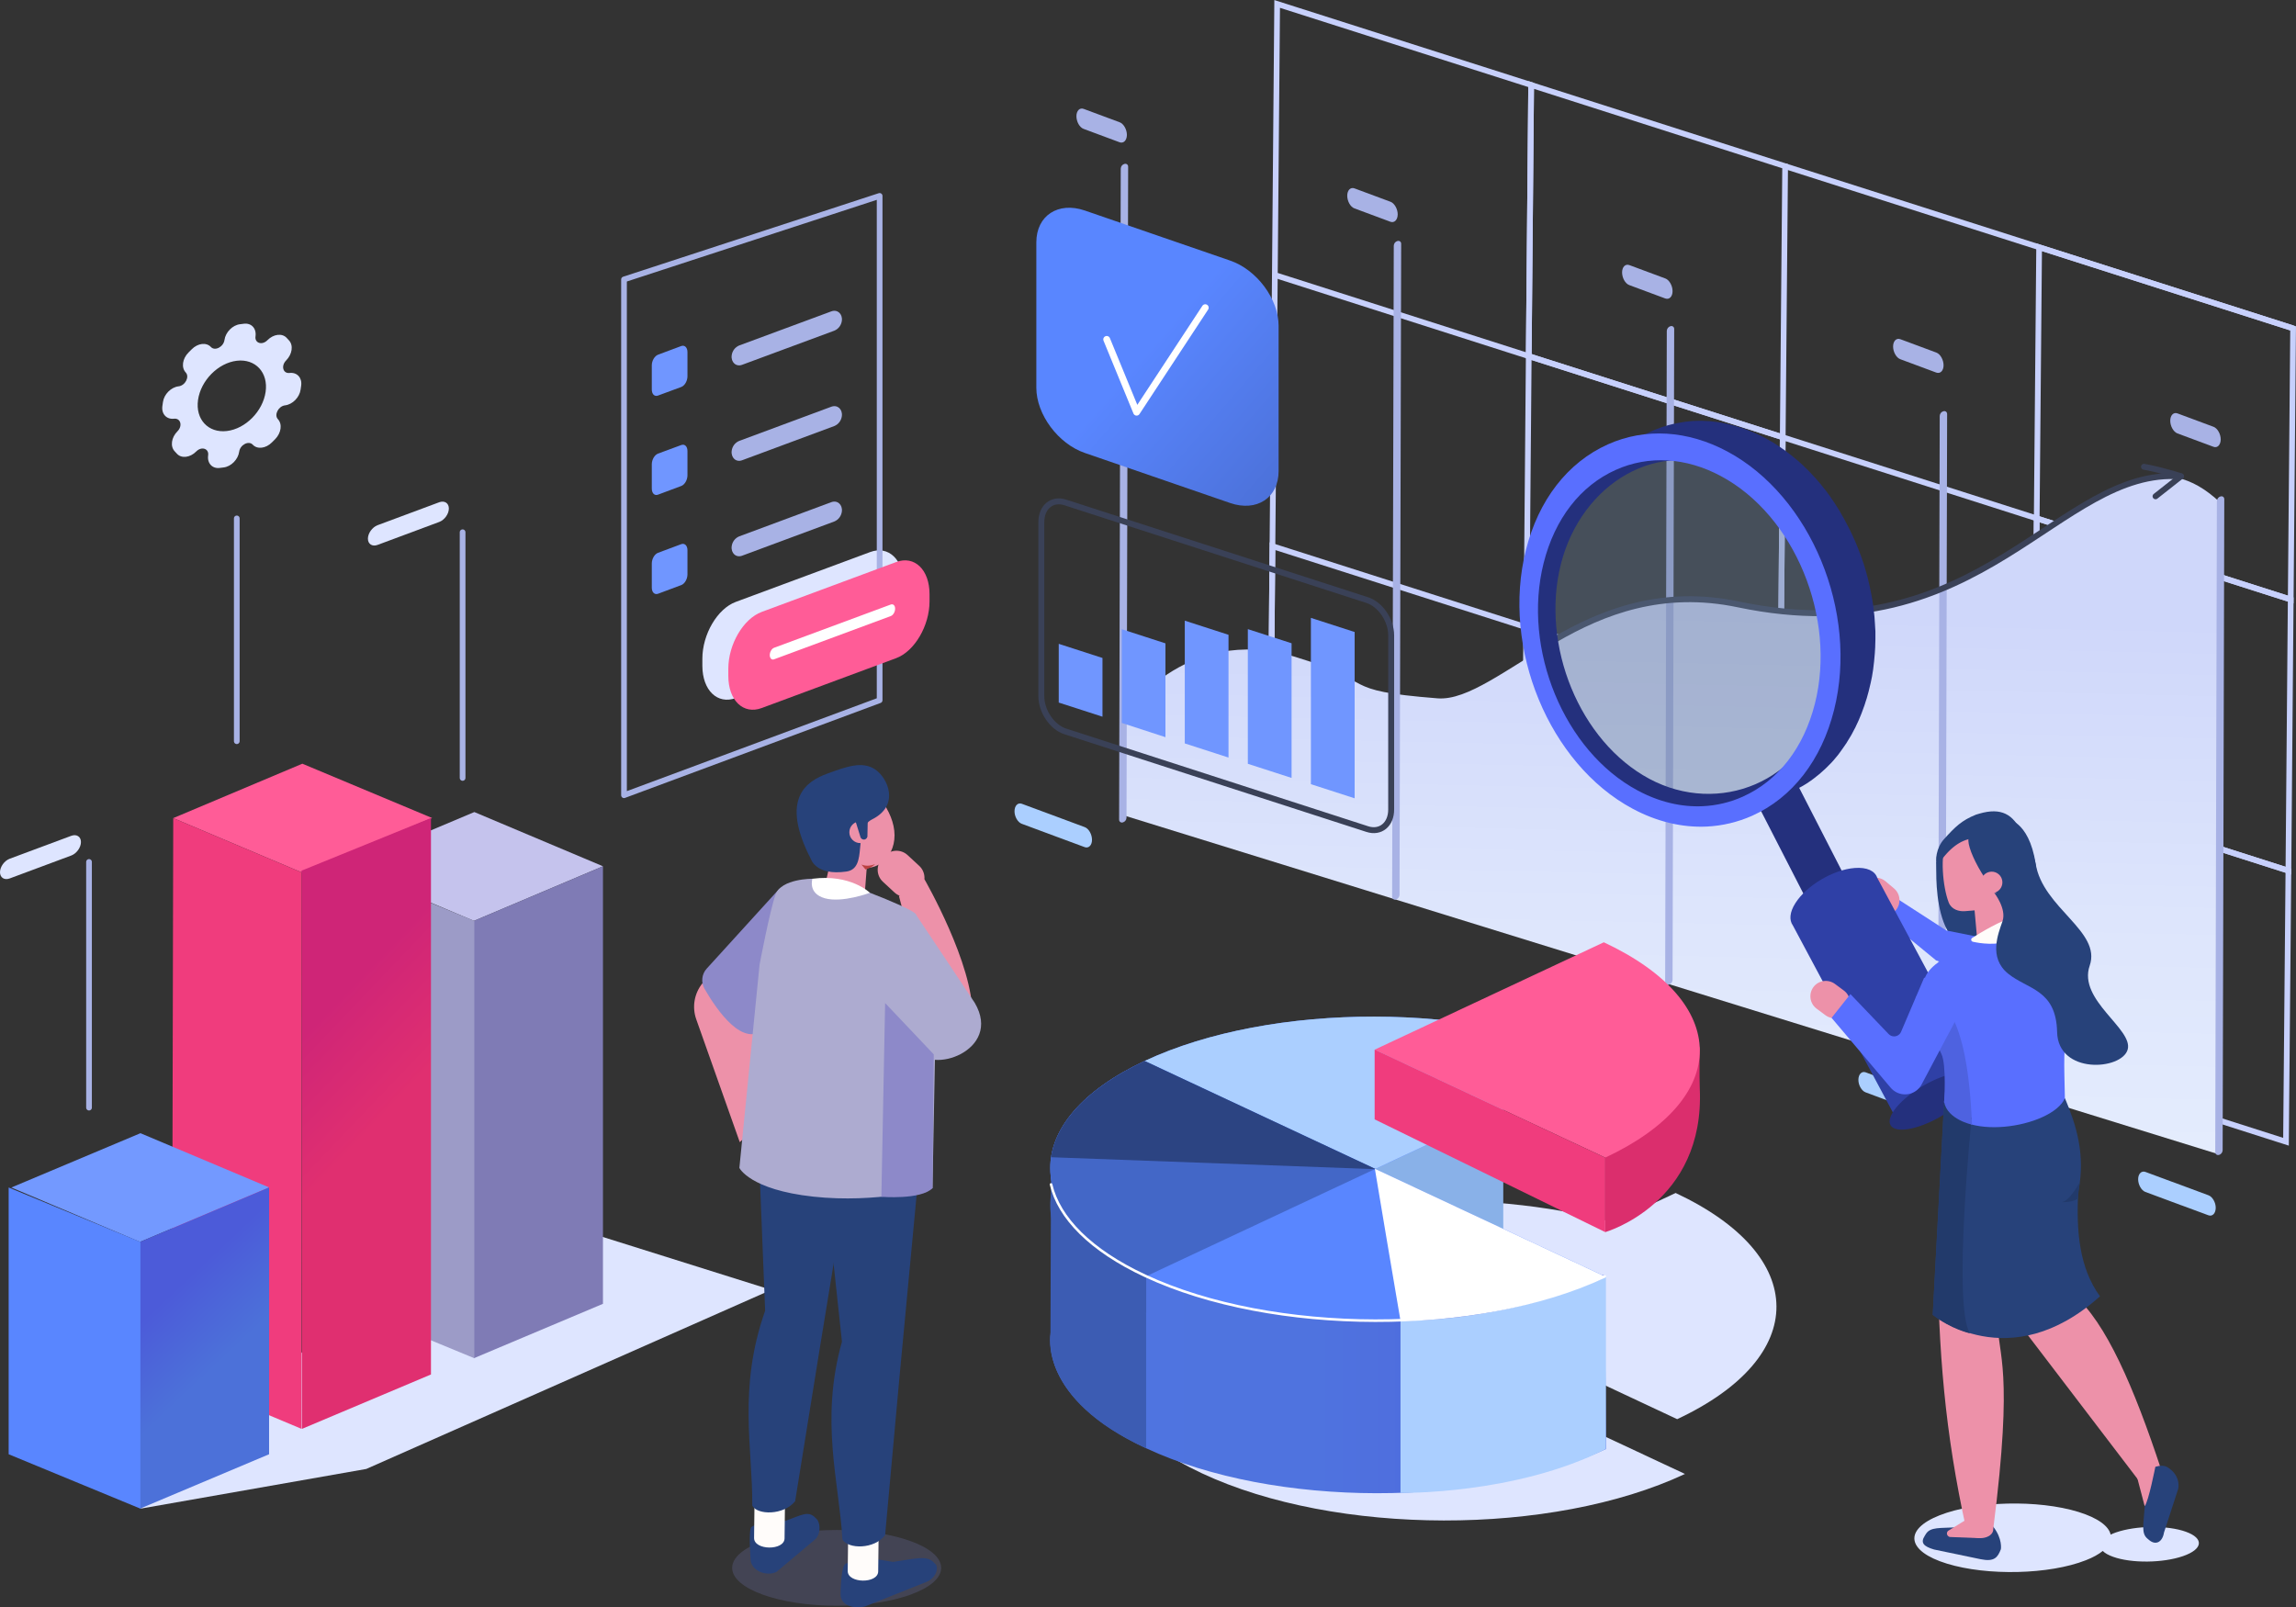 <?xml version="1.0" encoding="utf-8"?>
<!-- Generator: Adobe Illustrator 24.3.0, SVG Export Plug-In . SVG Version: 6.00 Build 0)  -->
<svg version="1.1" id="Layer_1" xmlns="http://www.w3.org/2000/svg" xmlns:xlink="http://www.w3.org/1999/xlink" x="0px" y="0px"
	 viewBox="0 0 2388.3 1672.2" style="enable-background:new 0 0 2388.3 1672.2;" xml:space="preserve">
<rect x="0" y="0" width="2388.3" height="1672.2" fill="#333333" stroke="none"/>
<style type="text/css">
	.st0{fill:#DEE5FF;}
	.st1{fill:#C5C3ED;}
	.st2{fill:#7F7BB5;}
	.st3{fill:#9C9BC7;}
	.st4{fill:#FF5C97;}
	.st5{fill:url(#SVGID_1_);}
	.st6{fill:#F03C7D;}
	.st7{fill:#7399FF;}
	.st8{fill:url(#SVGID_2_);}
	.st9{fill:#5986FF;}
	.st10{fill:none;stroke:#C7D0FC;stroke-width:5.93;stroke-miterlimit:10;}
	.st11{fill:url(#SVGID_3_);}
	.st12{fill:#A8B2E5;}
	.st13{fill:#ABCFFF;}
	.st14{fill:none;stroke:#3A4157;stroke-width:6.17;stroke-linecap:round;stroke-linejoin:round;}
	.st15{fill:#7096FF;}
	.st16{fill:url(#SVGID_4_);}
	.st17{fill:none;stroke:#FFFFFF;stroke-width:7.14;stroke-linecap:round;stroke-linejoin:round;}
	.st18{fill:#ED91A9;}
	.st19{fill:#8D89C9;}
	.st20{opacity:0.21;fill:#8288D4;enable-background:new    ;}
	.st21{fill:#27427A;}
	.st22{fill:#FFFCFA;}
	.st23{fill:#BA4141;}
	.st24{fill:#ADABD0;}
	.st25{fill:#FFFFFF;}
	.st26{fill:#596FFF;}
	.st27{opacity:0.4;fill:#637A94;enable-background:new    ;}
	.st28{fill:#24307D;}
	.st29{fill:#2F40A6;}
	.st30{fill:#223A6B;}
	.st31{fill:#4E62E0;}
	.st32{fill:url(#SVGID_5_);}
	.st33{fill:#3C5CB3;}
	.st34{fill:#DB2E6D;}
	.st35{fill:#89B1E8;}
	.st36{fill:#4367C7;}
	.st37{fill:#2C4482;}
	.st38{fill:none;stroke:#FFFFFF;stroke-width:2.67;stroke-linecap:round;stroke-linejoin:round;}
	.st39{fill:none;stroke:#A8B2E5;stroke-width:5.93;stroke-linecap:round;stroke-linejoin:round;}
</style>
<g>
	<g id="image">
		<polygon class="st0" points="146.1,1569.5 381,1528.2 802.2,1341.9 582,1272.7 356.3,1366 		"/>
		<polygon class="st1" points="493,958 627.2,901.2 493.4,844.8 359.1,901.4 		"/>
		<polygon class="st2" points="492.9,1413 627.2,1356.4 627.2,901.2 492.9,958 		"/>
		<polygon class="st3" points="493.4,1413 356.3,1356.4 356.3,901.4 493.4,958 		"/>
		<polygon class="st4" points="313.6,907.5 449.5,851 314.5,794.5 180.2,851.1 		"/>
		
			<linearGradient id="SVGID_1_" gradientUnits="userSpaceOnUse" x1="398.073" y1="487.144" x2="300.593" y2="580.164" gradientTransform="matrix(1 0 0 -1 0 1672)">
			<stop  offset="0.11" style="stop-color:#E02F70"/>
			<stop  offset="1" style="stop-color:#CF2577"/>
		</linearGradient>
		<polygon class="st5" points="448.3,851 448.3,1221.7 448.3,1429.9 314.1,1486.5 313.6,905.8 		"/>
		<polygon class="st6" points="313.6,907.5 313.7,1486.5 178.9,1429.9 180.2,851.1 		"/>
		<polygon class="st7" points="145.7,1292 279.9,1235.3 146.1,1178.9 11.8,1235.4 		"/>
		
			<linearGradient id="SVGID_2_" gradientUnits="userSpaceOnUse" x1="240.598" y1="240.048" x2="148.488" y2="337.759" gradientTransform="matrix(1 0 0 -1 0 1672)">
			<stop  offset="0.14" style="stop-color:#4C71D9"/>
			<stop  offset="0.79" style="stop-color:#4C5BD9"/>
		</linearGradient>
		<polygon class="st8" points="145.6,1569.5 279.9,1512.9 279.9,1235.3 145.6,1292 		"/>
		<polygon class="st9" points="146.1,1569.5 9,1512.9 9,1235.4 146.1,1292 		"/>
		<line class="st10" x1="2385.3" y1="341.6" x2="2121.1" y2="257.2"/>
		<polygon class="st10" points="1590.2,370.5 1326.1,286.1 1328.5,4.1 1592.7,88.4 		"/>
		<polygon class="st10" points="1854.4,454.9 1590.2,370.5 1592.7,88.4 1856.9,172.9 		"/>
		<polygon class="st10" points="2382.8,623.7 2118.6,539.3 2121.1,257.2 2385.3,341.6 		"/>
		<line class="st10" x1="1326.1" y1="286.1" x2="1323.6" y2="568.2"/>
		<polygon class="st10" points="1852,737 1587.8,652.6 1590.2,370.5 1854.4,454.9 		"/>
		<polygon class="st10" points="2116.2,821.4 1852,737 1854.4,454.9 2118.6,539.3 		"/>
		<polygon class="st10" points="2380.4,905.8 2116.2,821.4 2118.6,539.3 2382.8,623.7 		"/>
		<line class="st10" x1="1323.6" y1="568.2" x2="1321.2" y2="850.2"/>
		<polygon class="st10" points="1585.3,934.6 1321.2,850.2 1323.6,568.2 1587.8,652.6 		"/>
		<polygon class="st10" points="1849.6,1019 1585.3,934.6 1587.8,652.6 1852,737 		"/>
		<polygon class="st10" points="2113.7,1103.4 1849.6,1019 1852,737 2116.2,821.4 		"/>
		<polygon class="st10" points="2377.9,1187.8 2113.7,1103.4 2116.2,821.4 2380.4,905.8 		"/>
		<line class="st10" x1="2121.1" y1="257.2" x2="1856.9" y2="172.9"/>
		
			<linearGradient id="SVGID_3_" gradientUnits="userSpaceOnUse" x1="1720.104" y1="-104.29" x2="1745.714" y2="1037.3" gradientTransform="matrix(1 0 0 -1 0 1672)">
			<stop  offset="1.000000e-02" style="stop-color:#EDF5FF"/>
			<stop  offset="0.37" style="stop-color:#E9F1FE"/>
			<stop  offset="0.73" style="stop-color:#DDE5FC"/>
			<stop  offset="1" style="stop-color:#CFD7FA"/>
		</linearGradient>
		<path class="st11" d="M1168.2,746c0,0,63.1-97.8,178.9-62.7c88.6,26.8,41.9,34.8,148.2,43.2c62.7,5,160.3-131.8,314.9-96.3
			c279.8,64.1,378.2-223.2,499.5-107.1l-1.7,677.8l-1140.2-353L1168.2,746z"/>
		<path class="st12" d="M1167.9,855.6c-1.6,0.5-3.3-0.4-3.7-2c-0.1-0.4-0.1-0.7-0.1-1.1l1.7-677.1c0.1-2.3,1.6-4.3,3.9-4.9
			c1.6-0.5,3.3,0.4,3.7,2c0.1,0.4,0.1,0.7,0.1,1.1l-1.7,677.1C1171.7,853.1,1170.1,855,1167.9,855.6z"/>
		<path class="st12" d="M1451.9,935.8c-1.6,0.5-3.3-0.4-3.7-2c-0.1-0.4-0.1-0.7-0.1-1.1l1.7-677.1c0.1-2.3,1.6-4.3,3.9-4.9
			c1.6-0.5,3.3,0.4,3.7,2c0.1,0.4,0.1,0.7,0.1,1.1l-1.7,677.1C1455.7,933.2,1454.1,935.2,1451.9,935.8z"/>
		<path class="st12" d="M1735.9,1024.4c-1.6,0.5-3.3-0.4-3.7-2c-0.1-0.4-0.1-0.7-0.1-1.1l1.7-677.1c0.1-2.3,1.7-4.3,3.9-4.9
			c1.6-0.5,3.3,0.4,3.7,2c0.1,0.4,0.1,0.7,0.1,1.1l-1.7,677.1C1739.7,1021.8,1738.1,1023.8,1735.9,1024.4z"/>
		<path class="st12" d="M2019.8,1112.9c-1.6,0.5-3.3-0.4-3.7-2c-0.1-0.4-0.1-0.7-0.1-1.1l1.7-677.1c0.1-2.3,1.6-4.3,3.9-4.9
			c1.6-0.5,3.3,0.4,3.7,2c0.1,0.4,0.1,0.7,0.1,1.1l-1.7,677.1C2023.7,1110.3,2022.1,1112.3,2019.8,1112.9z"/>
		<path class="st12" d="M2308.1,1201.5c-1.6,0.5-3.3-0.4-3.7-2c-0.1-0.4-0.1-0.7-0.1-1.1l1.7-677.1c0.1-2.3,1.6-4.3,3.9-4.9
			c1.6-0.5,3.3,0.4,3.7,2c0.1,0.4,0.1,0.7,0.1,1.1l-1.7,677.1C2311.9,1199,2310.3,1201,2308.1,1201.5z"/>
		<path class="st12" d="M2302.4,464.8l-37.4-13.9c-4.1-1.5-7.5-7.5-7.5-13.2l0,0c0-5.7,3.4-9.2,7.6-7.6l37.4,13.9
			c4.1,1.5,7.5,7.5,7.5,13.2l0,0C2309.9,462.9,2306.5,466.4,2302.4,464.8z"/>
		<path class="st12" d="M2014.1,387.6l-37.4-13.9c-4.1-1.5-7.5-7.5-7.5-13.2l0,0c0-5.7,3.4-9.2,7.6-7.6l37.4,13.9
			c4.1,1.5,7.5,7.5,7.5,13.2l0,0C2021.7,385.7,2018.3,389.1,2014.1,387.6z"/>
		<path class="st12" d="M1732.2,310.5l-37.4-13.9c-4.2-1.5-7.5-7.5-7.5-13.2l0,0c0-5.7,3.4-9.2,7.6-7.6l37.4,13.9
			c4.1,1.5,7.5,7.5,7.5,13.2l0,0C1739.8,308.6,1736.4,312,1732.2,310.5z"/>
		<path class="st12" d="M1446.3,230.7l-37.4-13.9c-4.2-1.5-7.5-7.5-7.5-13.2l0,0c0-5.7,3.4-9.2,7.6-7.6l37.4,13.9
			c4.1,1.5,7.5,7.5,7.5,13.2l0,0C1453.8,228.8,1450.4,232.2,1446.3,230.7z"/>
		<path class="st12" d="M1164.6,148l-37.4-13.9c-4.2-1.5-7.5-7.5-7.5-13.2l0,0c0-5.7,3.4-9.2,7.6-7.6l37.4,13.9
			c4.1,1.5,7.5,7.5,7.5,13.2l0,0C1172.1,146.1,1168.7,149.5,1164.6,148z"/>
		<path class="st13" d="M2297.3,1243.5l-37.4-13.9c-0.1,0-0.2,0-0.4-0.1l-27.8-10.3c-4.1-1.5-7.6,1.9-7.6,7.6s3.4,11.7,7.5,13.2
			l37.4,13.9c0.1,0,0.2,0,0.4,0.1l27.8,10.3c4.1,1.5,7.5-1.9,7.6-7.6S2301.4,1245,2297.3,1243.5z"/>
		<path class="st13" d="M2006.2,1139.9l-37.4-13.9c-0.1,0-0.2,0-0.3-0.1l-27.8-10.3c-4.1-1.5-7.5,1.9-7.6,7.6s3.4,11.7,7.5,13.2
			l37.4,13.9c0.1,0,0.2,0,0.3,0.1l27.8,10.3c4.1,1.5,7.5-1.9,7.6-7.6S2010.4,1141.4,2006.2,1139.9z"/>
		<path class="st13" d="M1128.4,860.5l-37.4-13.9c-0.1,0-0.2,0-0.3-0.1l-27.8-10.3c-4.1-1.5-7.5,1.9-7.6,7.6s3.4,11.7,7.5,13.2
			l37.4,13.9c0.1,0,0.2,0,0.3,0.1l27.8,10.3c4.1,1.5,7.6-1.9,7.6-7.6S1132.6,862.1,1128.4,860.5z"/>
		<path class="st14" d="M1422.2,862.5l-314.1-101.6c-13.7-4.4-24.9-20.9-24.9-36.7v-181c0-15.7,11.2-25,24.9-20.5l314.1,101.6
			c13.7,4.4,24.9,20.9,24.9,36.7v181C1447.2,857.8,1435.9,867,1422.2,862.5z"/>
		<polygon class="st15" points="1146.8,745.6 1101.3,730.9 1101.3,669.8 1146.8,684.5 		"/>
		<polygon class="st15" points="1212.3,766.9 1166.9,752.1 1166.9,654.6 1212.3,669.3 		"/>
		<polygon class="st15" points="1277.9,788.1 1232.4,773.4 1232.4,645.7 1277.9,660.4 		"/>
		<polygon class="st15" points="1343.5,809.3 1298,794.6 1298,654.5 1343.5,669.2 		"/>
		<polygon class="st15" points="1409.1,830.5 1363.6,815.8 1363.6,642.8 1409.1,657.5 		"/>
		
			<linearGradient id="SVGID_4_" gradientUnits="userSpaceOnUse" x1="1151.381" y1="1346.391" x2="1508.511" y2="1037.091" gradientTransform="matrix(1 0 0 -1 0 1672)">
			<stop  offset="0.12" style="stop-color:#5986FF"/>
			<stop  offset="0.54" style="stop-color:#4C71D9"/>
		</linearGradient>
		<path class="st16" d="M1279.6,523.3l-151.2-52.1c-27.7-9.5-50.4-40.1-50.4-67.8V252.1c0-27.8,22.7-42.6,50.4-33.1l151.2,52.1
			c27.8,9.5,50.4,40.1,50.4,67.8v151.2C1330,517.9,1307.3,532.8,1279.6,523.3z"/>
		<polyline class="st17" points="1151.2,353.1 1182.3,428.8 1253.7,320.1 		"/>
		<path class="st14" d="M1617.7,665.3c50-29,111.6-53.1,190.7-36.5c253.6,53.1,332.3-143.1,460.2-133.2"/>
		<path class="st14" d="M2230.2,485.6c19.3,3.5,40.7,10.5,38.4,9.9l-26.4,20.8"/>
		<path class="st0" d="M1744.6,1476.4c138.3-64.8,137.6-170.1-1.6-235.3l-65.3,30.6c-136.2-37.1-313.1-28.6-429.1,25.7
			c-138.3,64.8-137.6,170.1,1.6,235.3s364.2,65.5,502.5,0.7l-252-118l56.9-26.7L1744.6,1476.4z"/>
		<path class="st18" d="M806.6,930.7l-75.8,92.1c-8.6,10.5-11.1,24.7-6.6,37.5l45.3,127.9l29.1-26.7v-115.1L806.6,930.7z"/>
		<path class="st19" d="M811.6,923.6l-76.5,84.1c-5.2,5.7-6.1,14.2-2.3,20.9c12.5,21.7,41.2,64.1,63.7,40.2
			C826,1037.3,811.6,923.6,811.6,923.6z"/>
		<ellipse class="st20" cx="870.3" cy="1631.1" rx="108.7" ry="39.4"/>
		<path class="st21" d="M792.3,1579.3l24.6,2.9c16.2-5.6,23.7-11.2,31.3-3.2l2.2,2.3c3.5,5.8,2.6,16-2.8,20.4l-39.8,33.5
			c-8.3,4.4-24,1.1-26.9-11c0,0-2.8-34,1-35.8C789.5,1584.7,785.6,1582.8,792.3,1579.3z"/>
		<path class="st22" d="M816.1,1600.4c-0.2,13-31.8,12.6-31.7-0.4l0.5-42.3l31.7,0.4L816.1,1600.4z"/>
		<path class="st21" d="M827.1,1561.8c-12,14.8-39.4,14.5-44.6,4.5c0.6-58.9-15.2-121.7,13.4-202.7l-9.8-245.8l109.7,21.9
			l-42.5,259.5L827.1,1561.8z"/>
		<path class="st21" d="M896.9,1619.6l31.9,5.3c23.4-3.2,35.1-7.3,42.7,0.7l2.2,2.3c2.8,5.6-1.6,14.6-10.2,17.9l-63.6,25.4
			c-12.4,3-25.5-1.3-25.5-12.4c0,0,0.1-31.1,5.7-32.3C891.5,1624.1,887,1622,896.9,1619.6z"/>
		<path class="st22" d="M913.5,1634.8c-0.2,13-31.8,12.6-31.7-0.4l0.5-42.3l31.7,0.4L913.5,1634.8z"/>
		<path class="st21" d="M920.7,1597c-11.1,15-38.5,14.7-44.4,4.6c-3.4-59.8-23.6-123.6-0.5-205.8l-26.8-249.6l111.5,22.3
			l-24.8,263.5L920.7,1597z"/>
		<path class="st18" d="M930.5,868.9c0.1,25.6-22.8,41.5-42.2,30.4s-35.2-40.9-35.2-66.6s15.6-37.4,35-26.3S930.4,843.2,930.5,868.9
			z"/>
		<path class="st18" d="M871.5,949.6l-2.6-0.6c-8.9-2.1-14.5-10.9-12.5-19.9l11.4-50.3c2-8.9,10.9-14.5,19.9-12.5l2.6,0.6
			c8.9,2.1,14.5,10.9,12.5,19.9l-3.8,49.9C897,945.6,880.5,951.6,871.5,949.6z"/>
		<path class="st21" d="M843.7,894.1c0,0,5.3,17.1,36.7,12.6c23.7-3.4,5.4-43.6,26.8-54.3c29-14.5,16.5-42.9,3.2-51.9
			s-29.6-3.1-49.8,4.3C839.4,812.6,810.6,830.2,843.7,894.1z"/>
		<path class="st18" d="M906.1,865.8c0,6.2-5,11.3-11.3,11.3c-6.2,0-11.3-5-11.3-11.3c0-6.2,5-11.3,11.3-11.3c0,0,0,0,0,0
			C901.1,854.5,906.1,859.5,906.1,865.8z"/>
		<path class="st23" d="M900.3,904.5l-4.3-5.2c0,0,5.9,3.2,14.3-0.4C907.5,901.7,904,903.6,900.3,904.5z"/>
		<path class="st21" d="M899.2,873.4L899.2,873.4c-2.1,0.3-4-1.1-4.3-3.1l-7.4-23.7c-0.3-2,5-1,7.1-1.3l0,0c2-0.3,7.8-2.4,8.2-0.3
			l-0.5,24.2C902.6,871.1,901.2,873,899.2,873.4z"/>
		<path class="st18" d="M917.5,893.2l2.4-2.6c6.4-7,17.3-7.4,24.2-1l12,11.1c7,6.4,7.4,17.3,1,24.2l-2.4,2.6c-6.4,7-17.3,7.4-24.2,1
			l-12-11.1C911.5,911,911.1,900.2,917.5,893.2z"/>
		<path class="st18" d="M961.6,914.7c0,0,51.4,89.2,49.8,142c-0.9,31.8-40.6,11.3-40.6,11.3l-35.7-135.8L961.6,914.7z"/>
		<path class="st24" d="M898.5,1011.4l55.7,80.3c11.8,27,89.1,1.8,59.8-48.3c-1.1-1.9-61.1-91.7-61.1-91.7S900.1,971.8,898.5,1011.4
			z"/>
		<path class="st24" d="M790.1,1003.6l-21,211.4c0,0,10.8,22.7,76.9,29.9s124-8.8,124-8.8l3.7-196.9l-20.8-87.6
			c0,0,3.3-2.8-47.9-22.8l-59.8-14.6c0,0-32.5-0.3-38.5,16.5S790.1,1003.6,790.1,1003.6z"/>
		<path class="st25" d="M845.1,914.2c0,0-5.1,15.2,12.9,20.3s46.9-5.7,46.9-5.7S884.8,909,845.1,914.2z"/>
		<path class="st19" d="M970,1236.1l1.3-139.2l-50.6-53.4l-3.9,201.6C916.9,1245,957.6,1248.5,970,1236.1z"/>
		<path class="st21" d="M2014.7,890.7c0,0-9.5,102.8,46.1,96.3c55.5-6.5,43.1-81.8,43.1-81.8L2014.7,890.7z"/>
		<polygon class="st26" points="1974.9,935.9 2024.6,968 2062.1,975.5 2048.5,1010.2 2014,999.2 1964.8,958.8 		"/>
		<path class="st18" d="M1938.7,918.8L1938.7,918.8c5.7-6.8,15.8-7.6,22.6-2l8.8,7.4c6.8,5.7,7.7,15.8,2,22.6l0,0
			c-5.7,6.8-15.8,7.6-22.6,2l-8.8-7.4C1933.9,935.6,1933,925.5,1938.7,918.8z"/>
		<path class="st27" d="M1899.7,647.8c25.2,118.6-53.3,187.2-138.2,189.8s-160.6-78-169.2-180.2s53.3-187.2,138.2-189.8
			S1878.4,547.5,1899.7,647.8z"/>
		<polygon class="st28" points="1927.5,928.7 1896.7,970.2 1824,828.5 1861.4,799.9 		"/>
		<path class="st29" d="M2042.7,1081L2042.7,1081l-90-167.8l0,0c-2.4-7.2-10.7-11.2-23.5-10.2c-22.3,1.7-49.9,18.1-61.6,36.5
			c-6.1,9.5-6.6,17.8-2.7,23.2l0,0l21,39.3l0,0l89.3,166.9l88.6-48.6L2042.7,1081z"/>
		
			<ellipse transform="matrix(0.865 -0.503 0.503 0.865 -303.755 1164.63)" class="st28" cx="2008.3" cy="1145.7" rx="49.9" ry="18.4"/>
		<path class="st28" d="M1799.6,476.6c-84.9-45.5-174.1-1.6-199.1,98.1s23.4,217.3,108.3,262.8s174.1,1.6,199.1-98
			S1884.5,522.1,1799.6,476.6z M1897.8,729.2c-21.3,84.6-110,119.7-182.2,81s-113.3-138.5-92-223.2s103.3-133.5,175.4-94.9
			S1919.1,644.6,1897.8,729.2z"/>
		<path class="st28" d="M1950.2,679.5c0.2-2.2,0.3-4.4,0.4-6.5c0-0.4,0-0.8,0-1.2c0-1,0-2.1,0.1-3.1c0-1.3,0.1-2.5,0.1-3.8
			c0-0.7,0-1.4,0-2.1c0-1.1,0-2.3,0-3.4c0-0.9,0-1.7,0-2.6c0-1-0.1-2.1-0.2-3.1s-0.1-2.3-0.2-3.4c0-0.6,0-1.1-0.1-1.7
			c-0.1-1.5-0.2-3-0.3-4.5c-0.1-1-0.2-1.9-0.2-2.9l-0.1-0.8c-0.3-2.7-0.6-5.3-0.9-8c-0.5-4,0-0.1,0-0.1c0-0.2-0.1-0.5-0.1-0.7
			c-0.3-2.3-0.6-4.7-1-7c-0.1-0.4-0.1-0.7-0.2-1.1c-0.1-0.9-0.3-1.8-0.5-2.7c-0.2-1.3-0.4-2.5-0.7-3.8c-0.2-0.8-0.3-1.6-0.5-2.4
			c-0.2-1-0.4-2-0.6-2.9c-0.2-0.7-0.3-1.4-0.4-2.1c-0.3-1.4-0.7-2.8-1-4.2c-0.2-0.8-0.3-1.5-0.5-2.3c-0.1-0.3-0.1-0.5-0.2-0.8
			c-0.6-2.5-1.3-4.9-2-7.4c0-0.1-0.1-0.2-0.1-0.3c-0.2-0.7-0.4-1.4-0.6-2.1c-0.6-1.9-1.1-3.8-1.7-5.7c-0.1-0.3-0.2-0.6-0.3-0.9
			c-0.5-1.5-1-3.1-1.6-4.6c-0.4-1.2-0.8-2.5-1.3-3.7c-0.1-0.2-0.2-0.4-0.3-0.7c-1.4-4-3-7.9-4.6-11.7c-0.1-0.3-0.2-0.7-0.4-1
			c-0.4-1-0.9-1.9-1.3-2.9c-0.7-1.6-1.4-3.2-2.1-4.7c-0.6-1.4-1.3-2.8-2-4.1c-0.8-1.5-1.5-3.1-2.3-4.6c-0.3-0.5-0.5-1-0.8-1.5
			c-0.6-1.2-1.3-2.4-1.9-3.6c-0.4-0.8-0.9-1.6-1.3-2.5c-1.4-2.5-2.9-5.1-4.3-7.5c0,0,0,0,0-0.1l0,0v-0.1c-1.7-2.8-3.5-5.6-5.3-8.4
			l-0.2-0.4c-1.3-2-2.7-4-4.1-5.9c-0.3-0.4-0.5-0.8-0.8-1.2c0,0,0,0,0-0.1c-1.7-2.3-3.3-4.6-5-6.8l-0.3-0.3c-0.5-0.7-1.1-1.3-1.6-2
			c-1.1-1.4-2.2-2.8-3.3-4.1l-0.6-0.7c-0.8-0.9-1.6-1.8-2.3-2.7s-1.7-2-2.6-3c-0.3-0.4-0.7-0.7-1-1c-0.8-0.9-1.7-1.9-2.6-2.8
			s-1.5-1.6-2.2-2.4c-0.4-0.4-0.9-0.9-1.3-1.3c-0.9-1-1.9-1.9-2.9-2.8c-0.7-0.6-1.3-1.3-2-2s-1.1-1-1.6-1.5c-1-0.9-2-1.8-2.9-2.6
			c-0.6-0.5-1.2-1.1-1.8-1.6s-1.3-1.1-2-1.6c-1-0.8-2-1.6-2.9-2.4c-0.5-0.4-1-0.9-1.5-1.3c-0.8-0.7-1.7-1.3-2.5-1.9
			s-1.8-1.4-2.8-2.1c-0.4-0.3-0.7-0.6-1.1-0.9c-1.1-0.8-2.3-1.6-3.5-2.4c-0.8-0.5-1.6-1.1-2.4-1.7c-0.2-0.1-0.4-0.3-0.6-0.4
			c-2.1-1.4-4.2-2.8-6.4-4.1h-0.1c-0.2-0.1-0.3-0.2-0.5-0.3c-2-1.2-3.9-2.3-5.9-3.4l-1.5-0.8c-1.6-0.9-3.3-1.7-4.9-2.5
			c-0.6-0.3-1.2-0.6-1.9-0.9c-0.8-0.4-1.7-0.8-2.6-1.2c-0.7-0.3-1.3-0.6-2-0.9c-1.1-0.5-2.1-0.9-3.2-1.3l-2.3-1l-0.9-0.4
			c-2.1-0.8-4.3-1.6-6.4-2.3l0,0c-2.2-0.7-4.3-1.4-6.5-2l-0.8-0.2c-0.8-0.2-1.6-0.4-2.4-0.6c-1.1-0.3-2.2-0.6-3.3-0.9
			c-0.6-0.1-1.1-0.2-1.7-0.4c-1-0.2-2-0.4-2.9-0.6c-0.8-0.1-1.5-0.3-2.2-0.5s-1.6-0.2-2.4-0.4c-1-0.2-2-0.3-3-0.5
			c-0.5-0.1-1-0.2-1.6-0.2c-0.9-0.1-1.8-0.2-2.8-0.3c-1.2-0.1-2.3-0.3-3.4-0.4c-0.4,0-0.8-0.1-1.2-0.1c-1-0.1-1.9-0.1-2.8-0.1
			c-1.2-0.1-2.5-0.1-3.7-0.2c-0.4,0-0.7,0-1.1,0c-0.8,0-1.7,0-2.5,0c-1.5,0-3,0-4.4,0.1c-0.4,0-0.8,0-1.2,0
			c-1.6,0.1-3.3,0.2-4.9,0.4l-0.6,0.1c-1.2,0.1-2.5,0.2-3.7,0.4c-0.8,0.1-1.6,0.2-2.3,0.4l-1.8,0.3c-2.2,0.4-4.3,0.7-6.4,1.2l-0.2,0
			c-0.6,0.1-1.1,0.3-1.7,0.4c-1.8,0.4-3.5,0.8-5.3,1.3c-0.8,0.2-1.7,0.5-2.5,0.8c-1.1,0.3-2.2,0.6-3.4,1l-0.8,0.3
			c-1.7,0.6-3.4,1.2-5.1,1.9c-0.8,0.3-1.7,0.6-2.5,1c-2.5,1-4.9,2.1-7.3,3.4l-39.5,19.8c2.4-1.2,4.9-2.3,7.3-3.4
			c0.8-0.4,1.6-0.6,2.5-1c1.7-0.7,3.4-1.3,5.1-1.9c1.4-0.5,2.8-0.9,4.2-1.3c0.8-0.3,1.7-0.5,2.5-0.8c1.7-0.5,3.5-0.9,5.3-1.3
			c0.6-0.1,1.1-0.3,1.7-0.4c2.2-0.5,4.4-0.9,6.6-1.2l1.8-0.3c2-0.3,4-0.5,6-0.7l0.6-0.1c2-0.2,4.1-0.3,6.2-0.4
			c1.5-0.1,3-0.1,4.4-0.1c1.2,0,2.4,0,3.6,0s2.5,0.1,3.7,0.2s2.7,0.1,4.1,0.3c1.1,0.1,2.3,0.2,3.4,0.4c1.4,0.2,2.9,0.3,4.3,0.5
			c1,0.1,2,0.3,2.9,0.5c1.5,0.2,3.1,0.5,4.6,0.9c1,0.2,2,0.4,2.9,0.6c1.7,0.4,3.3,0.8,5,1.2c0.8,0.2,1.6,0.4,2.4,0.6
			c2.4,0.7,4.9,1.4,7.3,2.3l0,0c2.4,0.8,4.9,1.7,7.3,2.7c0.8,0.3,1.5,0.6,2.3,0.9c1.7,0.7,3.4,1.5,5.2,2.2c0.8,0.4,1.7,0.8,2.5,1.2
			c2.3,1.1,4.5,2.2,6.8,3.4c2.5,1.4,5,2.8,7.4,4.2l0.4,0.3c2.4,1.4,4.7,3,7.1,4.5c0.8,0.5,1.6,1.1,2.4,1.6c1.5,1.1,3.1,2.1,4.6,3.3
			c0.9,0.7,1.8,1.4,2.8,2.1c1.4,1,2.7,2.1,4,3.2c1,0.8,2,1.6,2.9,2.4c1.3,1.1,2.5,2.1,3.8,3.3c1,0.9,2,1.8,2.9,2.6
			c1.2,1.1,2.4,2.3,3.6,3.4c1,0.9,1.9,1.9,2.8,2.8c1.2,1.2,2.4,2.4,3.5,3.7c0.9,0.9,1.7,1.8,2.6,2.8c1.2,1.3,2.4,2.7,3.5,4
			c0.8,0.9,1.6,1.8,2.3,2.7c1.3,1.6,2.7,3.2,4,4.9c0.5,0.7,1.1,1.3,1.6,2c1.8,2.4,3.6,4.8,5.4,7.2c0.3,0.4,0.5,0.8,0.8,1.2
			c1.5,2.1,2.9,4.2,4.3,6.3c1.8,2.7,3.5,5.5,5.2,8.3l0.1,0.2l0,0c1.5,2.5,3,5,4.4,7.6c0.4,0.8,0.9,1.6,1.3,2.5
			c0.9,1.7,1.8,3.4,2.7,5.1c0.8,1.5,1.5,3.1,2.3,4.6c0.7,1.4,1.3,2.8,2,4.2c0.7,1.6,1.4,3.1,2.1,4.7c0.6,1.3,1.1,2.6,1.7,3.9
			c1.6,3.9,3.2,7.8,4.6,11.7c0.5,1.4,1,2.9,1.5,4.3s1.1,3.1,1.6,4.6c0.7,2.2,1.4,4.3,2,6.5c0.2,0.7,0.4,1.4,0.7,2.2
			c0.8,2.8,1.6,5.7,2.3,8.5c0.2,0.8,0.4,1.5,0.5,2.3c0.5,2.1,1,4.3,1.5,6.4c0.2,1,0.4,2,0.6,2.9c0.4,2.1,0.8,4.1,1.2,6.2
			c0.2,0.9,0.3,1.8,0.5,2.7c0.5,2.7,0.9,5.5,1.2,8.2c0,0.2,0.1,0.4,0.1,0.7c0.4,3,0.7,5.9,1,8.9c0.1,1,0.2,1.9,0.2,2.9
			c0.2,2,0.3,4.1,0.4,6.1c0.1,1.1,0.1,2.3,0.2,3.4c0.1,1.9,0.1,3.8,0.2,5.7c0,1.1,0,2.3,0,3.4c0,2,0,4-0.1,5.9c0,1,0,2.1-0.1,3.1
			c-0.1,2.6-0.2,5.2-0.4,7.7c0,0.4,0,0.8-0.1,1.1c-0.2,2.9-0.5,5.9-0.8,8.8c-0.1,0.8-0.2,1.7-0.3,2.5c-0.3,2.1-0.5,4.2-0.8,6.3
			c-0.2,1-0.3,2-0.5,3c-0.3,2-0.7,4-1.1,5.9c-0.2,1-0.4,1.9-0.6,2.9c-0.6,2.8-1.2,5.6-1.9,8.4s-1.5,5.8-2.4,8.6
			c-0.2,0.8-0.5,1.6-0.8,2.4c-0.6,1.9-1.2,3.9-1.9,5.8c-0.4,1.1-0.8,2.2-1.2,3.3c-0.6,1.6-1.2,3.2-1.8,4.8c-0.5,1.2-0.9,2.3-1.4,3.4
			c-0.6,1.5-1.2,2.9-1.9,4.3s-1.2,2.5-1.8,3.8s-1.2,2.5-1.9,3.8c-0.8,1.5-1.5,2.9-2.3,4.4c-0.6,1.1-1.2,2.2-1.9,3.3
			c-1,1.7-2,3.4-3.1,5.1c-0.7,1-1.3,2.1-2,3.1l-1,1.5c-1.2,1.7-2.4,3.4-3.6,5.1l-0.7,1c-1.6,2.1-3.2,4.1-4.8,6l0,0
			c-1.6,2-3.3,3.9-5.1,5.7c-0.3,0.4-0.7,0.7-1.1,1.1c-1.3,1.4-2.6,2.7-4,4c-0.5,0.5-1.1,1-1.6,1.5c-1.3,1.2-2.6,2.3-3.9,3.5
			l-1.5,1.3c-1.8,1.5-3.6,2.9-5.4,4.3l-0.8,0.6c-1.6,1.2-3.2,2.3-4.8,3.4c-0.6,0.4-1.2,0.8-1.8,1.2c-1.4,0.9-2.8,1.8-4.2,2.6l-1.8,1
			c-2,1.1-4,2.2-6,3.2l39.5-19.8c2-1,4-2.1,6-3.2l1.8-1c1.4-0.8,2.8-1.7,4.2-2.6c0.6-0.4,1.2-0.8,1.8-1.2c1.6-1.1,3.3-2.2,4.8-3.4
			c0.3-0.2,0.5-0.4,0.8-0.6c1.8-1.4,3.6-2.8,5.4-4.3l1.5-1.3c1.3-1.1,2.6-2.3,3.9-3.5c0.5-0.5,1.1-1,1.6-1.5c1.3-1.3,2.7-2.6,4-4
			c0.3-0.4,0.7-0.7,1.1-1.1c0.1-0.1,0.2-0.2,0.3-0.3c1.6-1.7,3.2-3.5,4.7-5.4l0,0c1.6-1.8,3.1-3.7,4.5-5.7l0.3-0.4l0.7-1
			c1.2-1.7,2.4-3.4,3.6-5.1c0.3-0.5,0.7-1,1-1.5s0.5-0.8,0.8-1.1c0.4-0.7,0.8-1.3,1.2-2c1.1-1.7,2.1-3.3,3.1-5.1
			c0.3-0.5,0.6-0.9,0.8-1.3c0.4-0.7,0.7-1.3,1.1-2c0.8-1.4,1.6-2.9,2.3-4.4c0.3-0.6,0.7-1.2,1-1.8s0.6-1.3,0.9-2
			c0.6-1.2,1.2-2.5,1.8-3.8c0.3-0.7,0.6-1.3,0.9-2s0.6-1.6,1-2.4c0.5-1.1,1-2.3,1.4-3.4c0.2-0.6,0.5-1.2,0.7-1.8c0.4-1,0.7-2,1.1-3
			s0.8-2.2,1.2-3.3c0.2-0.4,0.3-0.9,0.5-1.3c0.5-1.5,1-3,1.4-4.5c0.2-0.8,0.5-1.6,0.8-2.4c0.1-0.2,0.1-0.4,0.2-0.6
			c0.7-2.5,1.4-5,2.1-7.6c0-0.2,0.1-0.3,0.1-0.5c0.6-2.3,1.2-4.7,1.7-7.1c0.1-0.4,0.2-0.9,0.3-1.3c0.2-1,0.4-1.9,0.6-2.9
			c0.2-1.1,0.5-2.2,0.7-3.4c0.2-0.9,0.3-1.7,0.4-2.6s0.3-2,0.5-3c0.1-0.7,0.2-1.3,0.3-2c0.2-1.4,0.4-2.9,0.5-4.3
			c0.1-0.8,0.2-1.7,0.3-2.5c0-0.3,0.1-0.6,0.1-0.8c0.3-2.6,0.5-5.2,0.7-7.8c0-0.1,0-0.1,0-0.2
			C1950.2,680.3,1950.2,679.9,1950.2,679.5z"/>
		<path class="st26" d="M1796.8,469.7c-41.3-22.1-85.5-24.8-124.3-7.4c-41.9,18.8-72.2,57.9-85.3,110.1
			c-25.6,101.8,24.2,222.4,111,268.9c25.3,13.6,51.7,19.8,77.2,18.6c16.3-0.8,32.2-4.6,47.1-11.2c41.9-18.8,72.2-57.9,85.3-110.1
			C1933.4,636.8,1883.6,516.2,1796.8,469.7z M1887.9,731.9c-11.6,46-38.2,80.4-75.1,96.9c-13.1,5.9-27.1,9.2-41.4,9.9
			c-22.5,1.1-45.7-4.4-68-16.4c-76.4-40.9-120.2-147.1-97.7-236.6c11.6-46,38.2-80.4,75.1-96.9c34.1-15.3,73-13,109.3,6.5
			C1866.6,536.2,1910.4,642.3,1887.9,731.9L1887.9,731.9z"/>
		<path class="st0" d="M2017.6,1576.4c37.8-14.9,102.4-16.4,144.4-3.5c20.3,6.3,31.6,14.8,33.5,23.6c1.8-0.9,3.7-1.6,5.6-2.3
			c20.9-7.2,53.4-7.6,72.6-0.7s17.9,18.2-3,25.4s-53.4,7.6-72.6,0.7c-5-1.8-8.6-3.8-10.8-6.1c-4.3,3.5-10.2,6.8-17.7,9.7
			c-37.8,14.9-102.4,16.4-144.4,3.5S1979.8,1591.3,2017.6,1576.4z"/>
		<path class="st18" d="M2225,1540.6c2.2,16.5,23.2,0.7,23-11.9c-28-84.9-57.6-153.7-91-181.6l-11.1-181.2l-101.7-26.8l53.8,235
			L2225,1540.6z"/>
		<path class="st21" d="M2060.2,1580.1l-23.9,8.8c-18.5,1-28.2-0.5-32.9,6.8l-1.3,2.1c-4.7,7.3-1.1,11,9.7,14.2l48.5,10.1
			c14.2,2.9,17.7-1.8,21-10.4c0,0,2-10.7-7.9-23.4C2067.9,1581,2068.2,1580.4,2060.2,1580.1z"/>
		<path class="st18" d="M2045.4,1591.5c5.5,13.3,28.6,10,28-1c21.5-169.1,4.7-179,4.6-215.8c0-41.1,7.2-85.6,35-164.1l-26.2,4.7
			c-41.7,7.4-71.9,43.8-71.5,86.1C2016.4,1406.1,2022.9,1489,2045.4,1591.5z"/>
		<path class="st21" d="M2022.3,1146.6l-11.8,221.2c0,0,79.3,65.6,173.9-19.2c-21.6-29.7-24.8-68-22.6-108.8
			c7.9-38.5-2.3-69.8-13.8-97.2L2022.3,1146.6z"/>
		<path class="st18" d="M2084.6,997.6l2.6-0.6c8.7-2.1,14.1-10.9,12-19.7l-11.9-49.1c-2.1-8.7-10.9-14.1-19.7-12l-2.6,0.6
			c-8.7,2.2-14.1,10.9-12,19.7l4.4,48.9C2059.6,994.1,2075.9,999.7,2084.6,997.6z"/>
		<path class="st26" d="M2147.9,1142.6c-0.7-38.8-2.1-47,3.8-91.3c2-14.8,0.8-19.2,2.1-34.1c2.2-26.2-10.3-73.6-53.3-60.5l-3.9,2.8
			c-6.3,1.8-12.4,4.3-18.2,7.4c-62.5,33.6-86.2,37.9-75.8,77.7c3.2,29.9,27.9,38.1,19.6,102C2036,1189.2,2134,1173.5,2147.9,1142.6z
			"/>
		<path class="st22" d="M2096.9,953.3c4-1,8.1,1.5,9.1,5.5c0.2,1,0.3,2,0.1,3c-0.9,5.9-4.4,13-15,16.8c-14.8,5.3-31.1,2.9-39,1.1
			c-1.2-0.3-1.9-1.4-1.6-2.6c0.1-0.6,0.5-1,0.9-1.3C2060.2,970.2,2081.2,957.4,2096.9,953.3z"/>
		<path class="st21" d="M2225.1,1542l5.9,25c-1.3,18.7-3.9,28.2,2.8,33.7l1.9,1.6c6.8,5.6,13.7,2,15.3-8l14.8-45.5
			c1.7-10-3.9-18.5-12.1-22.9c0,0-7.2-4-18.9,3.7C2227.2,1534.8,2226.4,1534,2225.1,1542z"/>
		<path class="st18" d="M2059.4,1600.2l-30.8-1.2c-2-0.1-3.5-1.9-3.4-3.9c0.1-1.3,0.8-2.4,2-3l19.1-11.8L2059.4,1600.2z"/>
		<path class="st18" d="M2242,1525.9c0,0-7.1,36.3-11.1,41l-8.1-30.8l5-18.2L2242,1525.9z"/>
		<path class="st30" d="M2163.3,1230c0,0-10.6,19.9-18.7,20.6c0,0,10.6,0.7,16.7-3.6L2163.3,1230z"/>
		<path class="st30" d="M2010.4,1367.9l11.8-221.2l28.7,16.2c0,0-20,196.4-1.7,224.2C2049.3,1387.1,2030,1383.1,2010.4,1367.9z"/>
		<path class="st18" d="M1886.3,1026.9L1886.3,1026.9c5.3-7.1,15.3-8.5,22.4-3.3l9.3,6.9c7.1,5.3,8.5,15.3,3.3,22.4l0,0
			c-5.3,7.1-15.3,8.5-22.4,3.3l-9.3-6.9C1882.5,1044,1881.1,1034,1886.3,1026.9z"/>
		<path class="st31" d="M2022.3,1146.6c0,0,2.6-38.8-2.8-50s-26.9-59-26.9-59l11.9-15.2c13.8,23.2,41.6,24.5,46.8,147.6
			C2051.3,1170,2025.8,1164.7,2022.3,1146.6z"/>
		<path class="st26" d="M2040.2,1050.3l-41.3,77.8c-5.1,9.6-16.9,13.2-26.5,8.1c-2.2-1.2-4.2-2.8-5.8-4.7l-61.4-72.6l19.6-24.7
			l39.8,41.6c3,3.1,8,3.2,11.1,0.2c0.8-0.7,1.4-1.6,1.8-2.6l24.1-56.5L2040.2,1050.3z"/>
		<path class="st21" d="M2014.2,897.3c0,0-0.8,42.9,24.6,48s17.5-81,17.5-81L2014.2,897.3z"/>
		<path class="st18" d="M2081.6,864.3c-7.1-10.1-16.9-11.3-25.2-4.8c-9-3.1-23.4,4.1-31.6,17.5c-6.8,11.2-4.2,45.5,2.3,62
			c2.9,7.3,10.8,9.4,16.8,8.9c13.1-1.1,16.3-0.9,21.5-3.3c18.8-8.5,19.3-5.7,25.4-18.9C2100,906,2092.1,879,2081.6,864.3z"/>
		<path class="st21" d="M2048.6,870.2c-6.6,7.3,17.3,53.6,41.5,72.3c0,0,38.3-7.8,25.7-50.4c-15.7-53-39.7-27.9-39.7-27.9
			L2048.6,870.2z"/>
		<path class="st21" d="M2084.4,876.3c-22.5-5-44.1-13.5-68.9,24c-3.2-4.2-1.3-18.4,6.4-27c12-13.3,18.6-19.8,33.5-25.8l3.7-1.1
			c22.1-6.4,35.6,0.2,44.2,21.1c0.8,1.8,6.1,9.9,6.5,11.5l-7.6-1.2C2105.3,890.6,2097,872.3,2084.4,876.3z"/>
		<path class="st18" d="M2082.6,915.4c1.4,6-2.3,12-8.3,13.4c-6,1.4-12-2.3-13.4-8.3c-1.4-6,2.3-12,8.3-13.4c0,0,0,0,0,0
			C2075.2,905.7,2081.2,909.4,2082.6,915.4z"/>
		
			<linearGradient id="SVGID_5_" gradientUnits="userSpaceOnUse" x1="1092.452" y1="279.886" x2="1670.55" y2="279.886" gradientTransform="matrix(1 0 0 -1 0 1672)">
			<stop  offset="0" style="stop-color:#4F75E0"/>
			<stop  offset="0.48" style="stop-color:#4F73DF"/>
			<stop  offset="0.76" style="stop-color:#4E6ADD"/>
			<stop  offset="0.98" style="stop-color:#4C5CD9"/>
			<stop  offset="1" style="stop-color:#4C5BD9"/>
		</linearGradient>
		<path class="st32" d="M1670.6,1507.4c-131.7,61.7-345.8,61.3-478.3-0.7s-133.2-162.3-1.5-224s95.5-72.3,228-10.2l158.7,41
			l91.6,13.4L1670.6,1507.4z"/>
		<path class="st33" d="M1093.3,1203.8l-0.6,184c0,0-13.3,67.5,99.5,118.9v-140.3l-66.8-64.6l-23.2-40.2L1093.3,1203.8z"/>
		<path class="st34" d="M1669.8,1281.8c0,0,104-29.8,98.3-149.8c-0.5-9.8-0.1-42.2-0.1-42.2c-35.4-43-98.2,108.9-98.2,108.9V1281.8z
			"/>
		<path class="st33" d="M1192.3,1366.4c-132.5-62-133.2-162.3-1.5-224l239.9,112.3l-238.4,72.9V1366.4z"/>
		<path class="st35" d="M1563.7,1136.9c-132.5-62-241.3-56.1-372.9,5.6l239.9,112.3l133,72.9L1563.7,1136.9z"/>
		<path class="st9" d="M1670.6,1328.4c-131.7,61.7-345.8,61.3-478.3-0.7s-133.2-162.3-1.5-224s345.8-61.3,478.3,0.7l-238.4,111.7
			L1670.6,1328.4z"/>
		<path class="st36" d="M1192.3,1327.7c-132.5-62-133.2-162.3-1.5-224l239.9,112.3L1192.3,1327.7z"/>
		<path class="st13" d="M1669.1,1104.4c-132.5-62.1-346.6-62.4-478.3-0.7l239.9,112.3L1669.1,1104.4z"/>
		<path class="st4" d="M1668.3,980.3c132.5,62,133.2,162.3,1.5,224l-239.9-112.3L1668.3,980.3z"/>
		<path class="st37" d="M1430.2,1216.3l0.4-0.2l-239.9-112.3c-59.5,27.8-91.9,63.6-97.4,100.1
			C1202.6,1208,1352.5,1213.4,1430.2,1216.3z"/>
		<path class="st25" d="M1430.2,1216.3l0.4-0.2l239.9,112.3c-59.5,27.8-135.7,43-213.7,45.6
			C1448,1322.9,1436.3,1252.7,1430.2,1216.3z"/>
		<polygon class="st6" points="1429.9,1091.9 1429.9,1164.5 1669.8,1281.8 1669.8,1204.3 		"/>
		<path class="st13" d="M1456.8,1374.1v179c0,0,120.2,2,213.7-45.7v-179C1670.5,1328.4,1577.8,1373.5,1456.8,1374.1z"/>
		<path class="st38" d="M1669.3,1327.9c-131.7,61.7-345.8,61.3-478.3-0.7c-56.9-26.6-89.5-60.3-97.7-95"/>
		<path class="st0" d="M765.3,726.2l139.9-51.9c19.1-7.1,34.7-33.7,34.7-59.1v-7.5c0-25.4-15.6-40.5-34.7-33.4l-139.9,51.9
			c-19.1,7.1-34.7,33.7-34.7,59.1v7.5C730.7,718.2,746.3,733.2,765.3,726.2z"/>
		<polygon class="st39" points="915,203.8 915,728.5 649.1,827.3 649.1,290.7 		"/>
		<path class="st12" d="M772,379.5l95.9-35.5c4.3-1.8,7.2-5.7,7.8-10.3l0,0c0.9-7.2-4.6-12.1-10.9-9.8l-95.9,35.5
			c-4.3,1.8-7.2,5.7-7.8,10.3l0,0C760.2,376.9,765.7,381.9,772,379.5z"/>
		<path class="st12" d="M772,478.8l95.9-35.6c4.3-1.8,7.2-5.7,7.8-10.3l0,0c0.9-7.2-4.6-12.1-10.9-9.8l-95.9,35.6
			c-4.3,1.8-7.2,5.7-7.8,10.3l0,0C760.2,476.2,765.7,481.2,772,478.8z"/>
		<path class="st12" d="M772,578.1l95.9-35.6c4.3-1.8,7.2-5.7,7.8-10.3l0,0c0.9-7.2-4.6-12.1-10.9-9.8l-95.9,35.6
			c-4.3,1.8-7.2,5.7-7.8,10.3l0,0C760.2,575.5,765.7,580.5,772,578.1z"/>
		<path class="st15" d="M684.5,411.5l24.1-8.9c3.6-1.3,6.5-6.3,6.5-11.1v-25.2c0-4.8-2.9-7.6-6.5-6.3l-24.1,9
			c-3.5,1.3-6.5,6.2-6.5,11v25.2C678,410.1,680.9,412.9,684.5,411.5z"/>
		<path class="st15" d="M684.5,514.6l24.1-9c3.6-1.3,6.5-6.3,6.5-11.1v-25.3c0-4.8-2.9-7.6-6.5-6.2l-24.1,8.9
			c-3.6,1.3-6.5,6.3-6.5,11.1v25.2C678,513.2,680.9,516,684.5,514.6z"/>
		<path class="st15" d="M684.5,617.7l24.1-9c3.6-1.3,6.5-6.3,6.5-11.1v-25.2c0-4.8-2.9-7.6-6.5-6.3l-24.1,9
			c-3.6,1.3-6.5,6.3-6.5,11.1v25.2C678,616.2,680.9,619,684.5,617.7z"/>
		<path class="st4" d="M792.3,736.6l139.9-51.9c19.1-7.1,34.7-33.7,34.7-59.1v-7.5c0-25.4-15.6-40.5-34.7-33.4l-139.9,51.9
			c-19.1,7.1-34.7,33.7-34.7,59.1v7.5C757.6,728.7,773.2,743.7,792.3,736.6z"/>
		<path class="st25" d="M805.2,685.9l121.4-45c2.5-0.9,4.5-4.4,4.5-7.7l0,0c0-3.3-2-5.2-4.5-4.3l-121.4,45c-2.5,0.9-4.5,4.4-4.5,7.7
			l0,0C800.8,684.9,802.8,686.9,805.2,685.9z"/>
		<path class="st21" d="M2074.4,928.8c0,0,13.1,16.6,8.6,29.6s-14.7,37.7,5.7,54.4c20.4,16.7,50.1,16.3,51.1,60.8
			s67.3,39.8,73.4,18.3s-52-51.4-39.5-87.3s-48.9-59.8-56.2-106.1s-31.1-46.8-31.1-46.8l13.3,81.1L2074.4,928.8z"/>
		<line class="st39" x1="481.2" y1="809.3" x2="481.2" y2="553.7"/>
		<line class="st39" x1="246.3" y1="539.3" x2="246.3" y2="771.1"/>
		<line class="st39" x1="92.6" y1="1152.3" x2="92.6" y2="896.7"/>
		<path class="st0" d="M169.5,418.3l-0.6,4.2c-1.1,8.1,4.3,14,12.1,13.1l0,0c6.9-0.8,9.2,7.5,3.6,13.1l0,0
			c-6.4,6.4-7.7,15.7-2.9,20.8l2.4,2.6c4.7,5.1,13.7,4,20-2.4c5.6-5.7,13.5-3,12.4,4.1c-1.1,8.1,4.3,14,12.1,13l4-0.5
			c7.8-0.9,15.1-8.3,16.2-16.4l0,0c1-7.2,9.9-11.8,14.1-7.3l0,0c4.7,5.1,13.7,4,20-2.4l3.3-3.3c6.3-6.4,7.7-15.7,2.9-20.8l0,0
			c-4.2-4.5,0.5-13.6,7.4-14.4c7.8-0.9,15.1-8.3,16.2-16.4l0.6-4.2c1.1-8.1-4.3-14-12.1-13.1l0,0c-6.9,0.8-9.1-7.5-3.5-13.1l0,0
			c6.3-6.4,7.7-15.7,2.9-20.8l-2.4-2.6c-4.7-5.1-13.7-4-20,2.4l0,0c-5.6,5.7-13.5,3-12.4-4.1l0,0c1.1-8.1-4.3-14-12.1-13l-4,0.5
			c-7.8,0.9-15.1,8.3-16.2,16.4l0,0c-1,7.2-9.9,11.8-14.1,7.3l0,0c-4.7-5.1-13.7-4-20,2.4l-3.3,3.3c-6.4,6.4-7.7,15.7-2.9,20.8l0,0
			c4.2,4.5-0.5,13.6-7.4,14.4l0,0C177.9,402.8,170.6,410.2,169.5,418.3z M206,416c2.9-20.2,20.9-38.4,40.3-40.7s32.9,12.2,30,32.4
			s-20.9,38.4-40.3,40.7S203.1,436.2,206,416z"/>
		<path class="st0" d="M456.9,543l-64.2,23.9c-5.5,2-10-0.9-10-6.5l0,0c0-5.6,4.5-11.9,10-14l64.2-23.9c5.5-2,10,0.9,10,6.5l0,0
			C466.9,534.7,462.4,540.9,456.9,543z"/>
		<path class="st0" d="M74.2,890L10,913.9c-5.5,2-10-0.9-10-6.5l0,0c0-5.6,4.5-11.9,10-14l64.2-23.9c5.5-2,10,0.9,10,6.5l0,0
			C84.2,881.6,79.7,887.9,74.2,890z"/>
	</g>
</g>
</svg>
